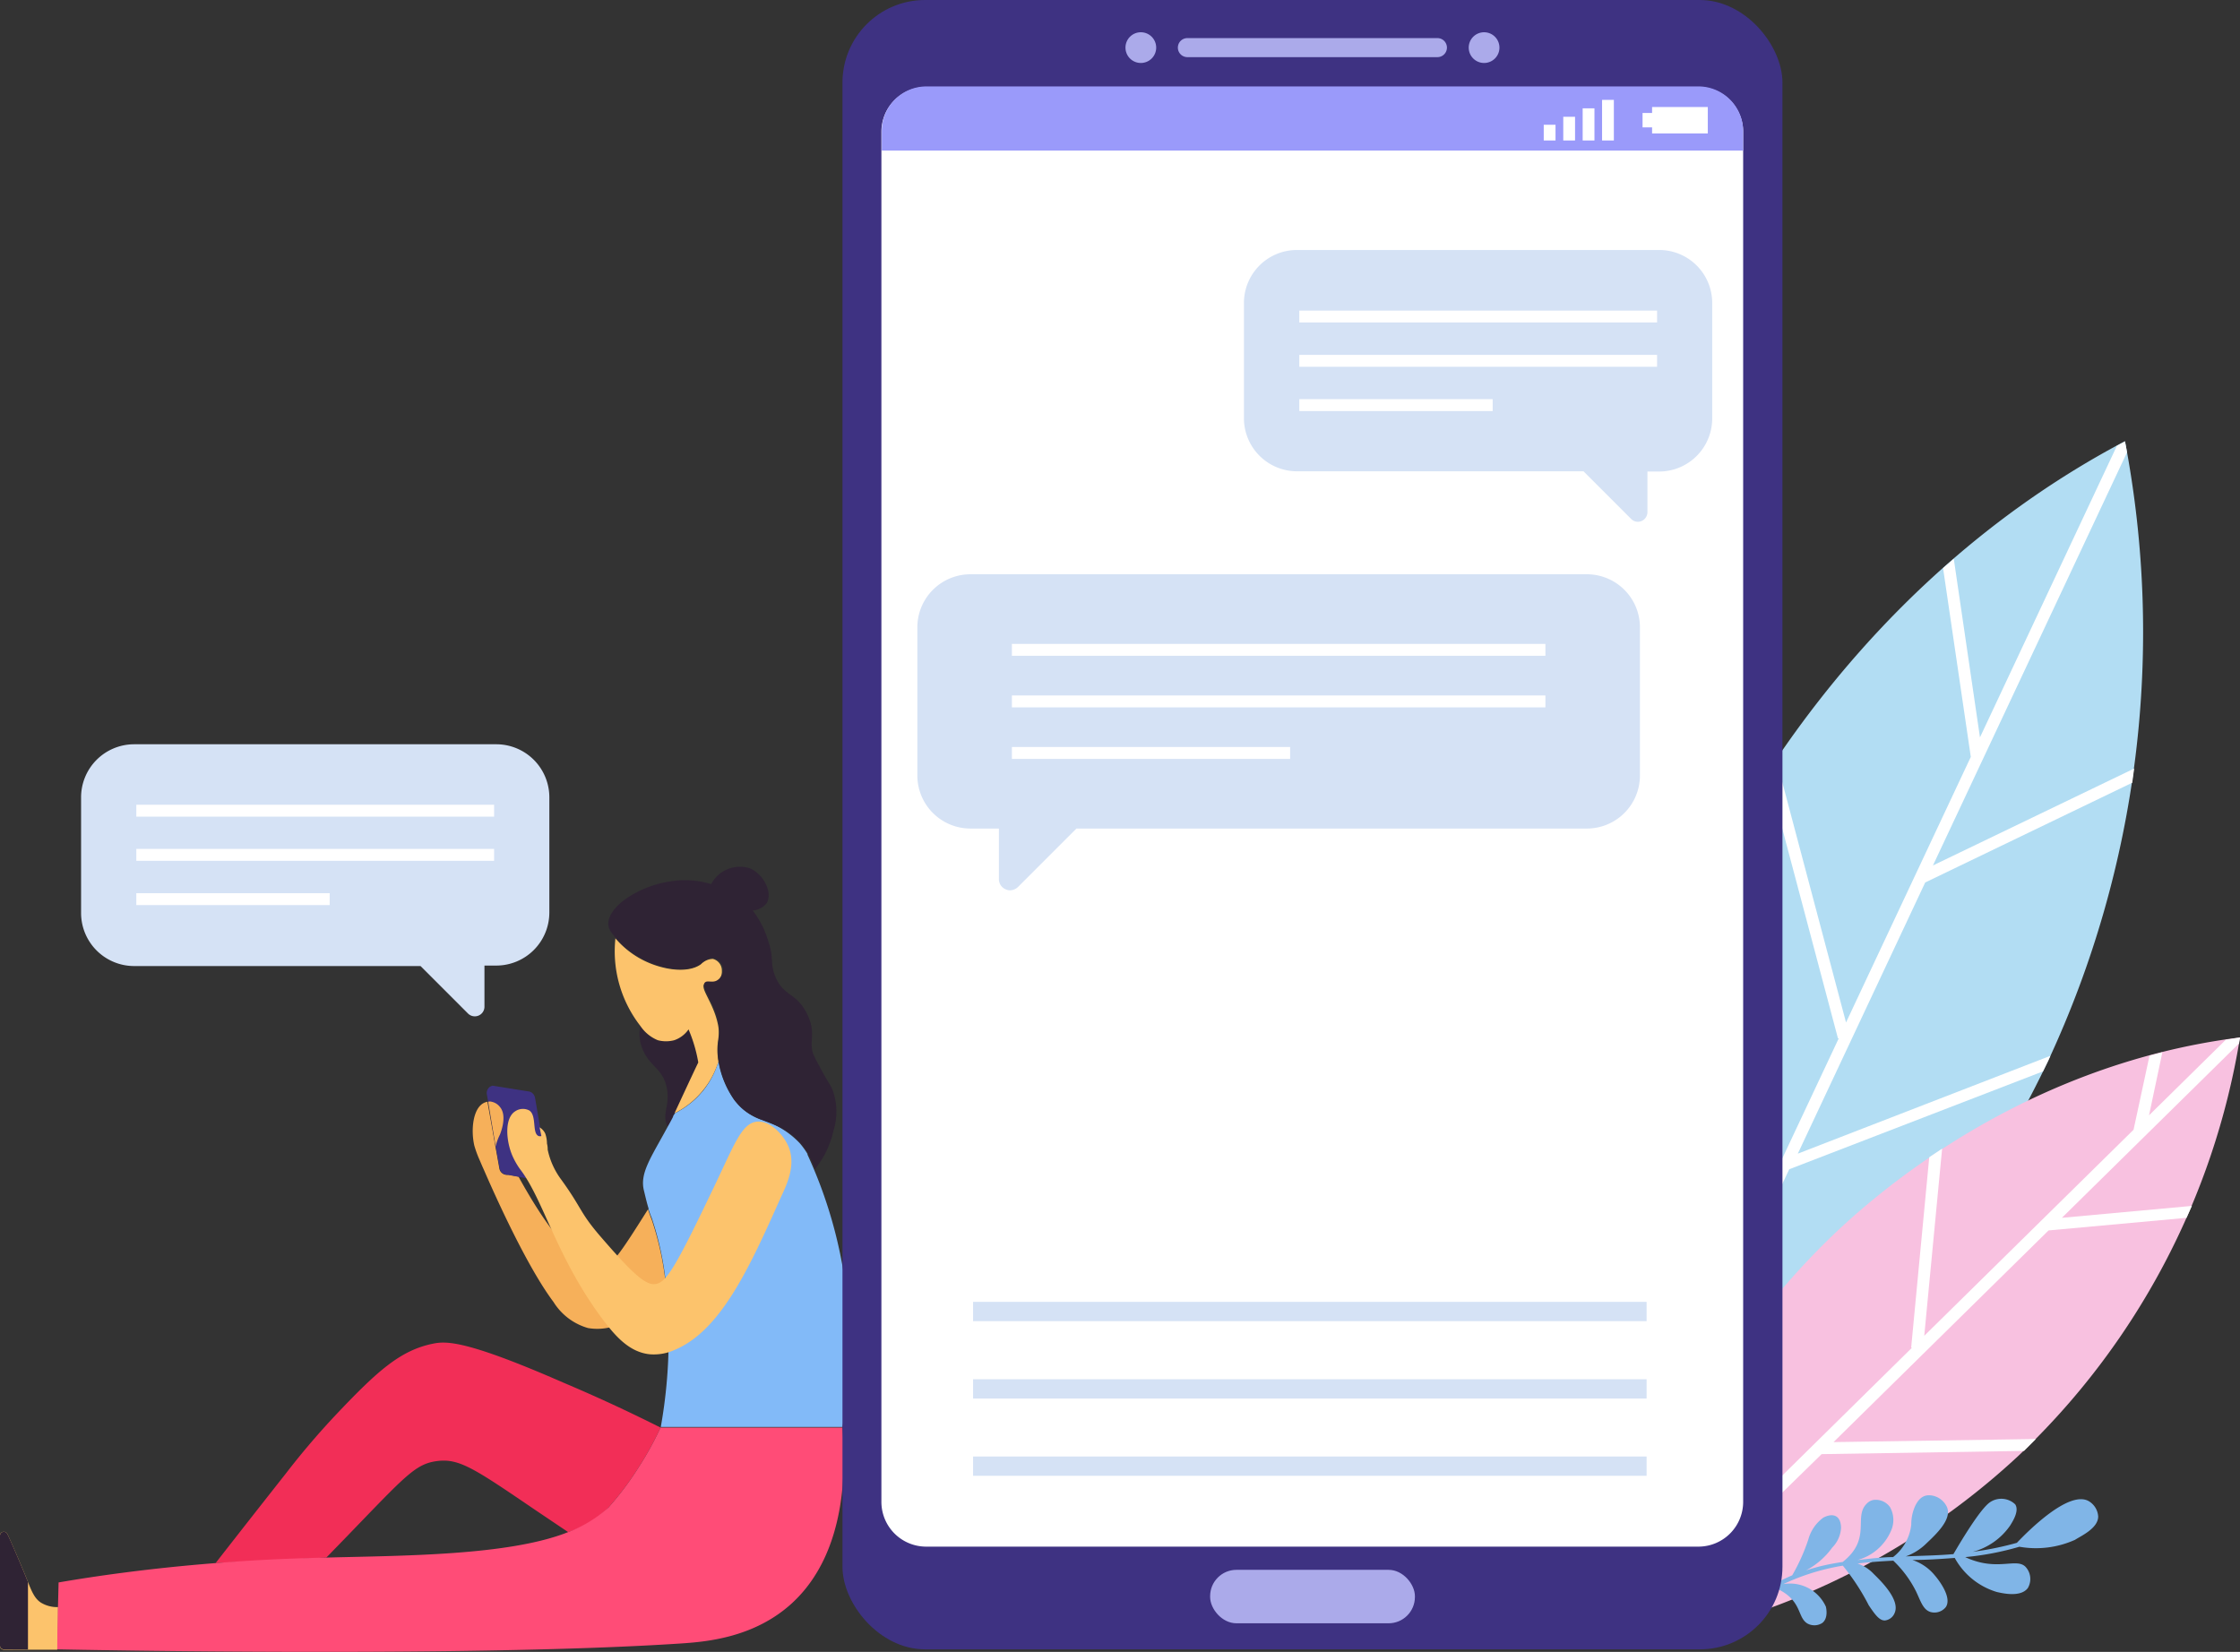 <svg xmlns="http://www.w3.org/2000/svg" viewBox="0 0 188.14 138.76"><rect x="0" y="0" width="188.14" height="138.76" fill="#333333" stroke="none"/><defs><style>.cls-1{fill:#f6b05a;}.cls-2{fill:#f22e57;}.cls-3{fill:#fcc36c;}.cls-4{fill:#2f2334;}.cls-5{fill:#82baf8;}.cls-6{fill:#ff4c77;}.cls-7{fill:#3e3282;}.cls-8{fill:#b2ddf3;}.cls-9{fill:#fff;}.cls-10{fill:#f8c1e0;}.cls-11{fill:#80b5e7;}.cls-12{fill:#abaaea;}.cls-13{fill:#9a9afa;}.cls-14{fill:#d5e2f5;}</style></defs><g id="Layer_2" data-name="Layer 2"><g id="Ñëîé_1" data-name="Ñëîé 1"><path class="cls-1" d="M56,108.79a11,11,0,0,1-4.26,2.56,4.67,4.67,0,0,1-2.35.21,5.05,5.05,0,0,1-2.9-2.19c-2.25-3-4.91-8.94-5.86-11.13-.11-.24-.22-.5-.34-.78a9.28,9.28,0,0,1-.45-1.22c-.3-1.29-.14-3.19.86-3.62a1,1,0,0,1,.24-.07l1,5.6a.65.65,0,0,0,.77.53l.84.16c3.52,6.39,5.73,7.73,7.15,7.47.76-.14,1.2-.71,3.73-4.73.15.5.31.86.33.93A25.52,25.52,0,0,1,56,108.79Z"/><path class="cls-2" d="M55.48,119.92a26.86,26.86,0,0,1-1.81,3.29,25.64,25.64,0,0,1-2.55,3.41,8.19,8.19,0,0,1-3.4,2.08L45,126.87c-5.13-3.49-6.41-4.37-8.26-4.14s-2.65,1.21-7.66,6.39l-1.67,1.72-9.3.46q2.94-3.77,5.89-7.51a65.48,65.48,0,0,1,4.33-5.07c3.37-3.55,5.29-5.28,8-5.84,1.13-.24,2.77-.33,11,3.27C50.76,117.6,53.51,118.93,55.48,119.92Z"/><path class="cls-3" d="M4.88,135c0,1.19,0,2.38-.07,3.58H.32a.32.32,0,0,1-.32-.33V129a.31.31,0,0,1,.25-.32.34.34,0,0,1,.37.18c.27.55,1.32,3,1.68,3.91s.6,1.5,1.13,1.85A2.63,2.63,0,0,0,4.88,135Z"/><path class="cls-4" d="M.32,138.55a.32.32,0,0,1-.32-.33V129a.33.33,0,0,1,.25-.32.34.34,0,0,1,.37.18c.28.55,1.32,3,1.68,3.91a.43.43,0,0,1,.05.12v5.67Z"/><path class="cls-4" d="M58.66,89.25C58,90.64,57.38,92,56.74,93.42c0,0,0,.07-.05.1s-.11.21-.16.31c-.15.29-.3.57-.45.83-.54-1.1.22-1.74-.07-3.24-.33-1.75-1.55-1.82-2.12-3.5a3.09,3.09,0,0,1-.1-1.75,3.27,3.27,0,0,0,1.47,1.21,2.7,2.7,0,0,0,1.38,0,2.39,2.39,0,0,0,1.2-.91,12.24,12.24,0,0,1,.82,2.78Z"/><path class="cls-5" d="M70.76,119.87H55.5a42.23,42.23,0,0,0,.66-7.36c0-1.37,0-2.61-.15-3.73a25.52,25.52,0,0,0-1.21-6.28c0-.07-.18-.43-.33-.93,0,0,0,0,0-.07-.16-.52-.25-.94-.39-1.51-.35-1.45.59-2.74,2-5.34.15-.26.3-.54.45-.83,0-.1.11-.2.16-.31a4,4,0,0,0,.44-.24,6.77,6.77,0,0,0,.88-.61l.23-.19a6.18,6.18,0,0,0,.71-.73l.09-.1a7.15,7.15,0,0,0,1.3-2.48,8,8,0,0,0,1.31,3.21,2.52,2.52,0,0,0,.21.25,4.83,4.83,0,0,0,2,1.41,7.3,7.3,0,0,1,3.31,2,6.34,6.34,0,0,1,.65.9l0,.06A38.46,38.46,0,0,1,70.76,119.87Z"/><path class="cls-3" d="M60.28,88.7a4.66,4.66,0,0,0,.06.47A7.14,7.14,0,0,1,59,91.65a7.22,7.22,0,0,1-2.35,1.87c.34-.73,1.66-3.58,2-4.27a12.24,12.24,0,0,0-.82-2.78,2.39,2.39,0,0,1-1.2.91,2.7,2.7,0,0,1-1.38,0,3.24,3.24,0,0,1-1.45-1.18,10.21,10.21,0,0,1-2.11-7.38A7.54,7.54,0,0,0,54.8,81c1.58.59,3.2.64,4.07,0a1.46,1.46,0,0,1,1-.45,1,1,0,0,1,.76,1,1,1,0,0,1-.36.84.82.82,0,0,1-.51.18c-.24,0-.46-.06-.59.07-.39.37.69,1.51,1.09,3.24C60.56,87.09,60.15,87.4,60.28,88.7Z"/><path class="cls-6" d="M66.5,134.69c-3.19,2.91-7.25,3.23-9.38,3.37-17.68,1.16-49.82.54-52.31.49,0-1.87.07-3.75.11-5.62,3-.52,7.61-1.19,13.23-1.63,4-.32,7.16-.41,9.3-.46,6.33-.17,15.29-.15,20.27-2.14a10.81,10.81,0,0,0,3.4-2.08,25.64,25.64,0,0,0,2.55-3.41,26.86,26.86,0,0,0,1.81-3.29c5.1,0,10.19,0,15.28,0C71,123,71.26,130.33,66.5,134.69Z"/><path class="cls-7" d="M46,98.43a.66.66,0,0,1-.53.77l-2.88-.52a.61.61,0,0,1-.35-.11.67.67,0,0,1-.27-.42l-.35-1.9L41,92.55s-.11-.62-.11-.62a.67.67,0,0,1,.11-.49.62.62,0,0,1,.38-.24l3,.48a.62.62,0,0,1,.29.11.68.68,0,0,1,.27.43Z"/><path class="cls-3" d="M66.22,96.3c-.43-1-1.52-2.16-2.61-2.08-1.39.1-2,2.14-4,6.23-3.1,6.49-3.75,7.33-4.62,7.42s-2.17-1.25-4.5-3.94c-1.84-2.12-1.57-2.39-3.38-4.88A6.39,6.39,0,0,1,46,96.57c0-.14,0-.27-.06-.51a2.49,2.49,0,0,0-.15-.85,1.23,1.23,0,0,0-.47-.51l.15.73a.38.38,0,0,1-.23,0c-.57-.23-.14-1.68-.77-2.14a1.15,1.15,0,0,0-1.21.07c-.91.59-.75,2.49-.23,3.71a6.27,6.27,0,0,0,.64,1.13c2,2.57,3.09,7.57,7.12,12.85.94,1.22,2.09,2.53,3.76,2.71a4.2,4.2,0,0,0,2.06-.34c3.88-1.59,6.27-6.76,9-12.9C66.19,99.3,66.84,97.78,66.22,96.3Z"/><path class="cls-4" d="M70,95a7.78,7.78,0,0,1-1.56,3.22A6.75,6.75,0,0,0,67.9,97l0-.06a6.34,6.34,0,0,0-.65-.9c-1.91-2.18-4-1.48-5.57-3.65a8,8,0,0,1-1.31-3.21,4.66,4.66,0,0,1-.06-.47c-.13-1.29.28-1.6,0-2.93-.39-1.73-1.48-2.88-1.1-3.25.22-.22.69.1,1.11-.24a1,1,0,0,0-.4-1.8.82.82,0,0,0-.27,0,2.16,2.16,0,0,0-.73.43c-1.5,1.17-5.25.2-7.17-2.1-.41-.48-.62-.73-.65-1.14-.1-1.22,1.67-2.65,3.88-3.34a8,8,0,0,1,1.2-.28,7.4,7.4,0,0,1,3.55.21,2.74,2.74,0,0,1,3.16-1.36c1.25.45,2.07,2.13,1.47,3a1.61,1.61,0,0,1-1.14.57A7.88,7.88,0,0,1,64.51,79c.53,1.53.14,1.89.6,3,.67,1.68,1.7,1.35,2.59,3s.26,2.35.57,3.45a8.07,8.07,0,0,0,.46.93c.71,1.4,1,1.68,1.2,2.18A5.34,5.34,0,0,1,70,95Z"/><path class="cls-1" d="M42,95.29a4.49,4.49,0,0,0-.37,1L41,92.55a.49.49,0,0,1,.29,0A1.19,1.19,0,0,1,42,93C42.62,93.75,42.05,95.14,42,95.29Z"/><path class="cls-8" d="M172.05,89.06a85.33,85.33,0,0,1-35.84,38.2,85.27,85.27,0,0,1,6.43-52c2.54-5.41,12.92-26.1,35.84-38.2A85.27,85.27,0,0,1,172.05,89.06Z"/><path class="cls-9" d="M143.48,110.51,136,126.36c.06.32.11.62.17.9l.69-.39,3.36-7.14,13-4.92c.61-.57,1.21-1.15,1.82-1.76l-14.25,5.38,9.49-20.21L171.59,90c.15-.31.31-.61.46-.93.06-.12.11-.25.17-.38L151,96.91l10.7-22.78,17.39-8.38c.06-.4.11-.8.16-1.19L162.35,72.7,178.65,38c-.06-.33-.11-.64-.17-.92l-.68.37L166.3,61.94l-2.2-15-.9.78,2.33,15.86L155.05,85.89,149.19,63.8l-.74,1.11,5.92,22.31.07,0-10.27,21.85-5.51-23.59c-.2.64-.4,1.28-.58,1.91Z"/><path class="cls-10" d="M169.53,122.29a61.74,61.74,0,0,1-33.91,16,62.75,62.75,0,0,1,17.92-34.14c3.15-3.07,15.67-14.63,34.6-17A62,62,0,0,1,169.53,122.29Z"/><path class="cls-9" d="M153,122.15l17-.27,1-1-17,.26,18.06-17.78,11.59-1.06c.16-.35.31-.7.45-1l-10.92,1,14.89-14.66c0-.17.05-.33.08-.49l-1.2.19-6.45,6.35,1.12-5.3-1.08.29L179.2,94.9l-17.58,17.31,1.5-15.72-1.08.72-1.52,16h.07l-17.2,16.95,2-16.35c-.43.64-.85,1.28-1.24,1.92l-1.95,15.56-6.53,6.43c0,.18-.06.36-.09.52.76-.1,1.73-.24,2.86-.44H137Z"/><path class="cls-11" d="M176.23,127.4a1.61,1.61,0,0,0-.83-1.32c-1.66-.87-5,2.47-6,3.52a26,26,0,0,1-3.31.7l-.4.06a5.56,5.56,0,0,0,3.15-2.22c.24-.39.77-1.23.42-1.77a1.69,1.69,0,0,0-2.13-.17c-.86.6-2.57,3.51-3.06,4.35-1.41.12-2.59.13-4,.19a4.7,4.7,0,0,0,1.73-1.09c.86-.81,2.11-2,1.75-3a1.7,1.7,0,0,0-1.17-1c-.74-.17-1.19.16-1.53.87a3.73,3.73,0,0,0-.32,1.55A4,4,0,0,1,159,130.8c-.8,0-1.87.12-3,.25a4.3,4.3,0,0,0,2.82-2.44,2.22,2.22,0,0,0-.07-2,1.46,1.46,0,0,0-1.45-.6,1.07,1.07,0,0,0-.53.32c-1.11,1.13.46,2.93-2,4.88a20,20,0,0,0-2,.39c-.37.1-.73.2-1.09.32a6.32,6.32,0,0,0,2.21-1.92,2.55,2.55,0,0,0,.74-1.64c0-.94-.55-1.35-1.48-.88a3.36,3.36,0,0,0-1.27,1.85,16.07,16.07,0,0,1-1.35,3,20.6,20.6,0,0,0-6.55,4.51c-.15.15.07.38.22.23a20.66,20.66,0,0,1,4.89-3.69c2.32,1,1.82,2.47,2.72,3a1.22,1.22,0,0,0,1.25-.05c.52-.41.32-1.26.3-1.36a3.31,3.31,0,0,0-3.58-1.9,18.93,18.93,0,0,1,5-1.55,18.51,18.51,0,0,1,2.18,3.33c.52.77.9,1.31,1.38,1.27a1,1,0,0,0,.79-.62c.5-1.11-1.2-2.74-1.75-3.28a3.3,3.3,0,0,0-1.36-.88c1-.12,2-.19,3-.24a9.3,9.3,0,0,1,1.92,2.6c.38.8.58,1.52,1.2,1.71a1.22,1.22,0,0,0,1.29-.41c.49-.72-.36-2-.92-2.66a4.09,4.09,0,0,0-1.89-1.3c1.18,0,2.37-.08,3.56-.17a6,6,0,0,0,3.53,2.86c.4.09,2,.49,2.61-.33a1.5,1.5,0,0,0-.21-1.8c-.79-.76-2.41.44-5.05-.8a23.84,23.84,0,0,0,4.55-.87,8,8,0,0,0,4.67-.58C174.83,129,176.21,128.38,176.23,127.4Z"/><rect class="cls-7" x="70.76" width="78.95" height="138.55" rx="6.94"/><path class="cls-9" d="M146.41,11.07V126.12a3.76,3.76,0,0,1-3.69,3.8h-65a3.76,3.76,0,0,1-3.69-3.8v-115a3.76,3.76,0,0,1,3.69-3.81h65A3.77,3.77,0,0,1,146.41,11.07Z"/><path class="cls-12" d="M120.73,4.8h-21a.8.8,0,1,1,0-1.6h21a.8.8,0,0,1,0,1.6Z"/><path class="cls-12" d="M97.11,4a1.29,1.29,0,1,1-1.29-1.29A1.29,1.29,0,0,1,97.11,4Z"/><path class="cls-12" d="M125.94,4a1.29,1.29,0,1,1-1.29-1.29A1.29,1.29,0,0,1,125.94,4Z"/><path class="cls-13" d="M146.41,11.07v1.58H74.06V11.07a3.76,3.76,0,0,1,3.69-3.81h65A3.77,3.77,0,0,1,146.41,11.07Z"/><rect class="cls-9" x="129.66" y="10.48" width="0.99" height="1.32"/><rect class="cls-9" x="131.3" y="9.81" width="0.99" height="1.99"/><rect class="cls-9" x="132.93" y="9.1" width="0.99" height="2.7"/><rect class="cls-9" x="134.56" y="8.39" width="0.99" height="3.41"/><polygon class="cls-9" points="138.76 8.99 138.76 9.49 137.96 9.49 137.96 10.7 138.76 10.7 138.76 11.21 143.44 11.21 143.44 8.99 138.76 8.99"/><rect class="cls-12" x="101.64" y="131.87" width="17.2" height="4.49" rx="2.21"/><rect class="cls-14" x="81.73" y="109.36" width="56.57" height="1.62"/><rect class="cls-14" x="81.73" y="115.86" width="56.57" height="1.62"/><rect class="cls-14" x="81.73" y="122.35" width="56.57" height="1.62"/><path class="cls-14" d="M41.7,62.52H11.25A4.46,4.46,0,0,0,6.81,67v9.71a4.46,4.46,0,0,0,4.44,4.44H35.32l4,4a.81.81,0,0,0,1.37-.57V81.11h1a4.46,4.46,0,0,0,4.45-4.44V67A4.46,4.46,0,0,0,41.7,62.52Z"/><rect class="cls-9" x="11.45" y="67.6" width="30.05" height="1"/><rect class="cls-9" x="11.45" y="71.31" width="30.05" height="1"/><rect class="cls-9" x="11.45" y="75.03" width="16.24" height="1"/><path class="cls-14" d="M139.38,21H108.92a4.45,4.45,0,0,0-4.44,4.44v9.7a4.46,4.46,0,0,0,4.44,4.45H133l4,4a.78.78,0,0,0,.57.24.8.8,0,0,0,.3-.06.82.82,0,0,0,.5-.74V39.61h1a4.46,4.46,0,0,0,4.44-4.45v-9.7A4.45,4.45,0,0,0,139.38,21Z"/><rect class="cls-9" x="109.13" y="26.09" width="30.05" height="1"/><rect class="cls-9" x="109.13" y="29.81" width="30.05" height="1"/><rect class="cls-9" x="109.13" y="33.53" width="16.24" height="1"/><path class="cls-14" d="M133.3,48.24H81.49a4.46,4.46,0,0,0-4.44,4.44V65.16a4.46,4.46,0,0,0,4.44,4.44H83.9v4.25a.92.92,0,0,0,.58.86.85.85,0,0,0,.35.08,1,1,0,0,0,.67-.28l4.91-4.91H133.3a4.46,4.46,0,0,0,4.44-4.44V52.68A4.46,4.46,0,0,0,133.3,48.24Z"/><rect class="cls-9" x="84.99" y="54.09" width="44.81" height="1"/><rect class="cls-9" x="84.99" y="58.42" width="44.81" height="1"/><rect class="cls-9" x="84.99" y="62.75" width="23.37" height="1"/></g></g></svg>